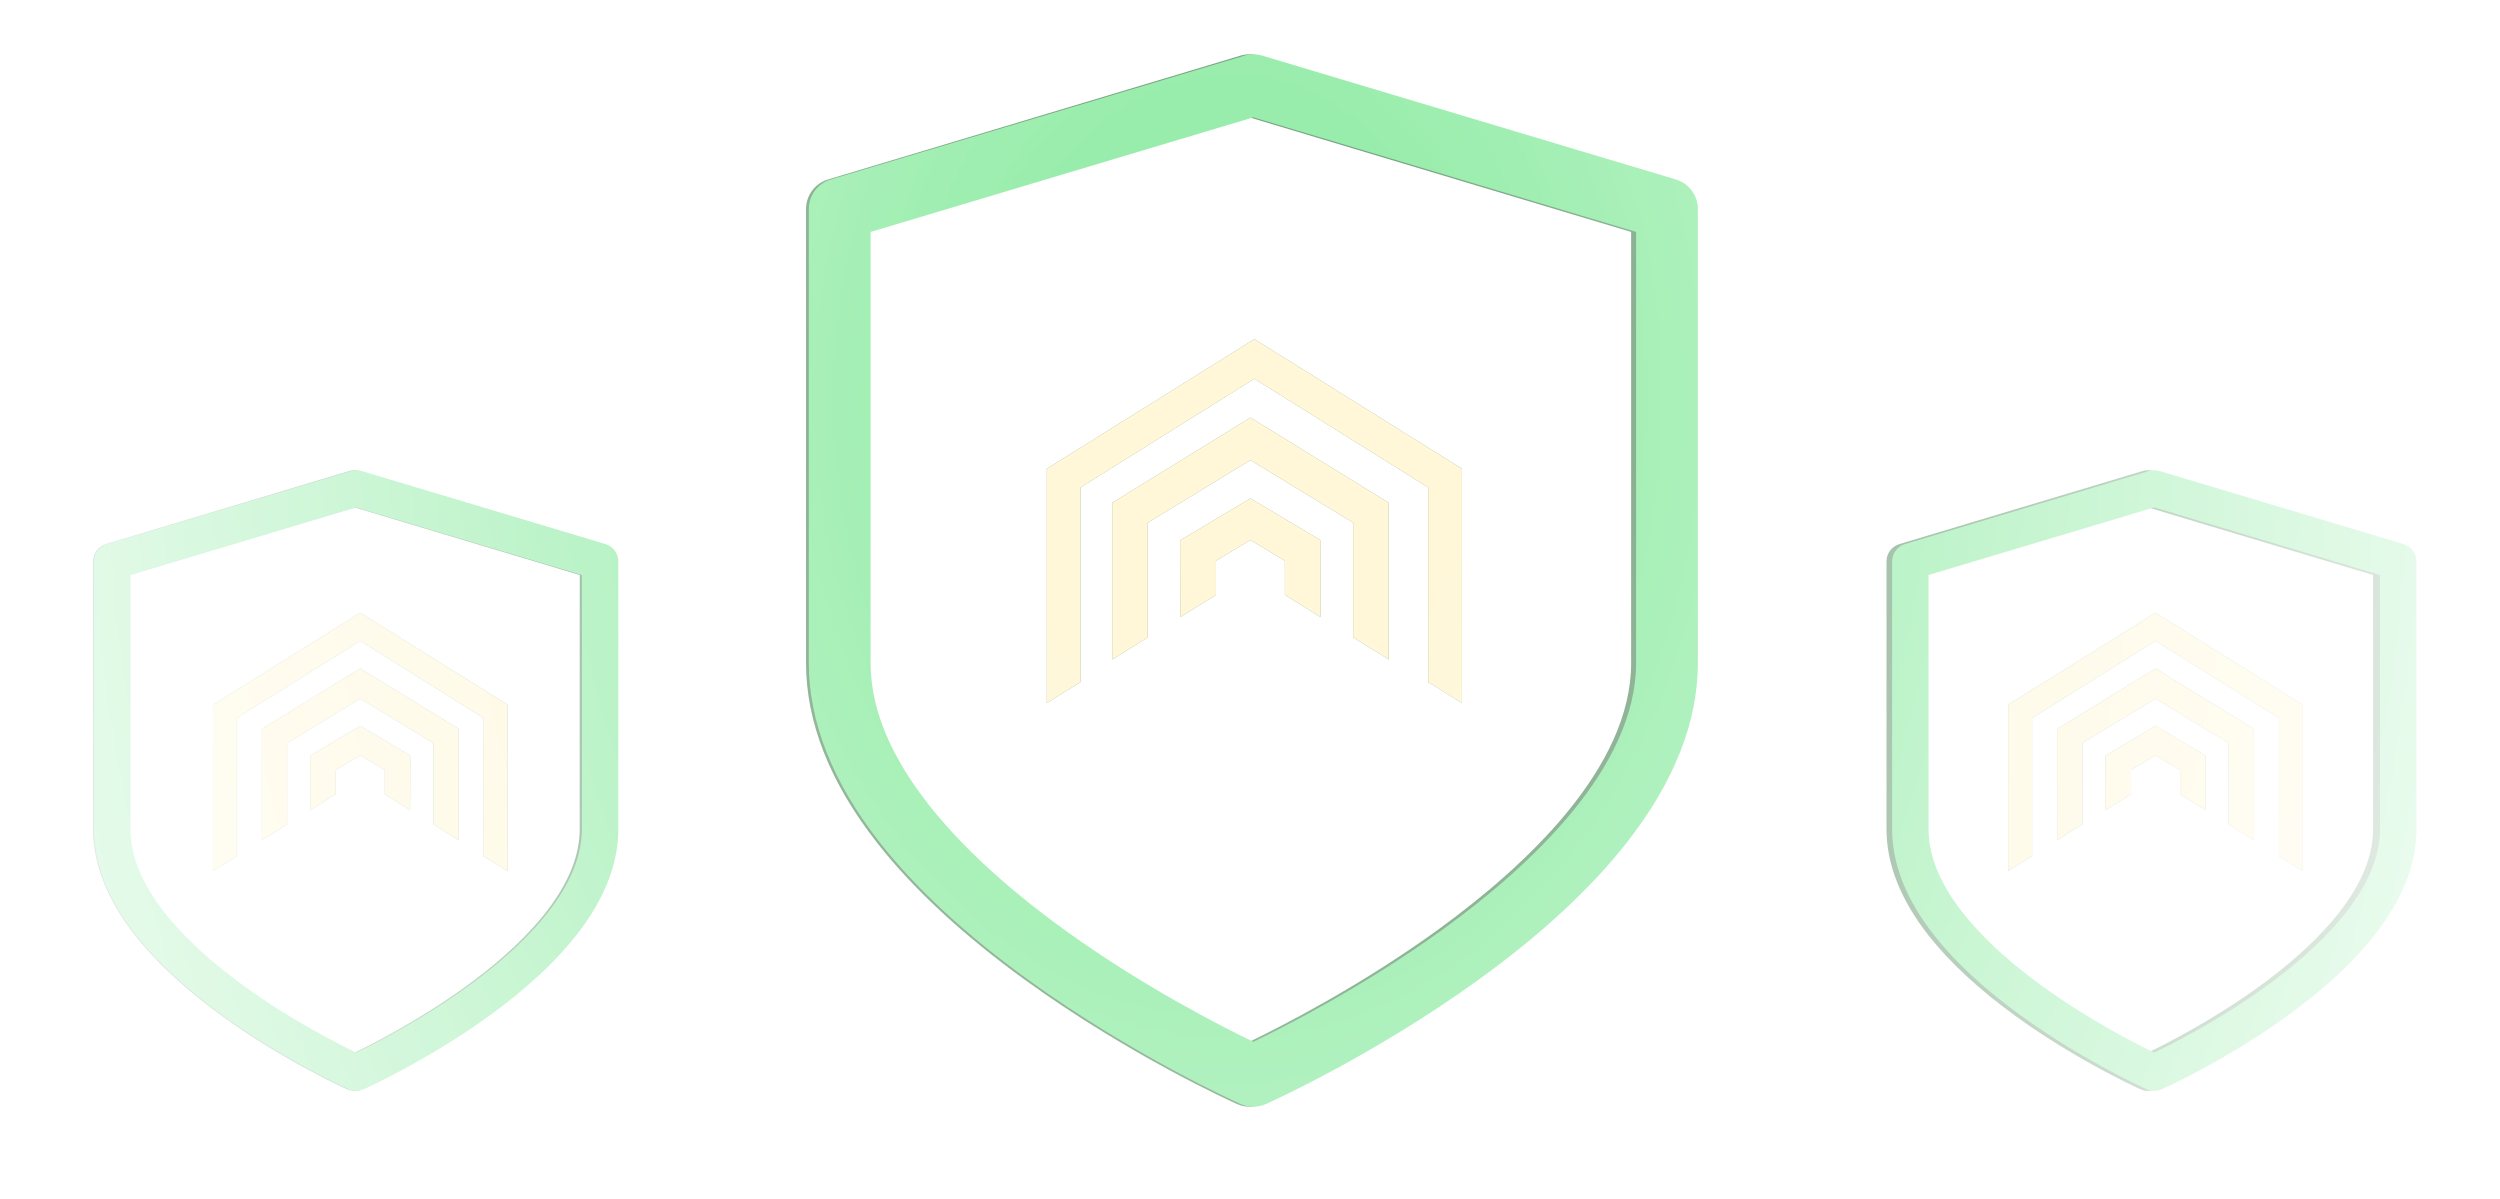 <svg width="317" height="152" viewBox="0 0 317 152" fill="none" xmlns="http://www.w3.org/2000/svg">
<mask id="mask0_3778_17556" style="mask-type:alpha" maskUnits="userSpaceOnUse" x="-7" y="0" width="344" height="156">
<rect x="-6.604" width="343" height="156" fill="url(#paint0_radial_3778_17556)"/>
</mask>
<g mask="url(#mask0_3778_17556)">
<g filter="url(#filter0_f_3778_17556)">
<path d="M159.112 43.036L159.055 43L132.736 59.437V89.148L137.006 86.496V61.808L159.055 48.022L181.103 61.808V86.496L185.374 89.148V59.437L159.112 43.036Z" fill="#79A482"/>
<path d="M158.557 52.951L141.028 63.75V83.624L145.529 80.821V66.279L158.557 58.347L171.586 66.279V80.821L176.086 83.624V63.75L158.613 52.986L158.557 52.951Z" fill="#79A482"/>
<path d="M149.695 68.484L149.642 68.516L149.67 78.242L154.186 75.43V71.103L158.556 68.474L162.926 71.103V75.43L167.443 78.242L167.47 68.516L158.556 63.197L149.695 68.484Z" fill="#79A482"/>
</g>
<path d="M159.112 43.036L159.055 43L132.736 59.437V89.148L137.006 86.496V61.808L159.055 48.022L181.103 61.808V86.496L185.374 89.148V59.437L159.112 43.036Z" fill="#FFF7D8"/>
<path d="M158.557 52.951L141.028 63.75V83.624L145.529 80.821V66.279L158.557 58.347L171.586 66.279V80.821L176.086 83.624V63.75L158.613 52.986L158.557 52.951Z" fill="#FFF7D8"/>
<path d="M149.695 68.484L149.642 68.516L149.67 78.242L154.186 75.43V71.103L158.556 68.474L162.926 71.103V75.43L167.443 78.242L167.47 68.516L158.556 63.197L149.695 68.484Z" fill="#FFF7D8"/>
<g filter="url(#filter1_f_3778_17556)">
<path d="M211.858 22.756L159.547 7.054C158.816 6.834 158.034 6.834 157.302 7.054L104.99 22.756C103.338 23.252 102.206 24.774 102.206 26.501V84.077C102.206 91.566 105.236 99.232 111.211 106.862C115.775 112.69 122.089 118.541 129.978 124.255C143.23 133.853 156.279 139.741 156.828 139.987C157.336 140.215 157.88 140.329 158.424 140.329C158.968 140.329 159.513 140.215 160.021 139.987C160.57 139.741 173.619 133.853 186.871 124.255C194.759 118.541 201.073 112.69 205.637 106.862C211.612 99.232 214.642 91.566 214.642 84.077V26.501C214.643 24.774 213.511 23.252 211.858 22.756ZM206.828 84.077C206.828 97.33 193.538 109.757 182.389 117.849C172.394 125.103 162.257 130.25 158.425 132.099C154.592 130.25 144.455 125.103 134.46 117.849C123.31 109.757 110.02 97.33 110.02 84.077V29.409L158.424 14.879L206.828 29.409V84.077Z" fill="#79A482"/>
</g>
<path d="M212.499 22.756L160.049 7.054C159.316 6.834 158.533 6.834 157.798 7.054L105.348 22.756C103.691 23.252 102.556 24.774 102.556 26.501V84.077C102.556 91.566 105.594 99.232 111.586 106.862C116.162 112.69 122.492 118.541 130.402 124.255C143.689 133.853 156.772 139.741 157.323 139.987C157.832 140.215 158.378 140.329 158.923 140.329C159.469 140.329 160.015 140.215 160.524 139.987C161.075 139.741 174.158 133.853 187.445 124.255C195.354 118.541 201.685 112.69 206.261 106.862C212.252 99.232 215.29 91.566 215.29 84.077V26.501C215.29 24.774 214.156 23.252 212.499 22.756ZM207.456 84.077C207.456 97.33 194.13 109.757 182.952 117.849C172.93 125.103 162.766 130.25 158.924 132.099C155.081 130.25 144.917 125.103 134.895 117.849C123.717 109.757 110.391 97.33 110.391 84.077V29.409L158.923 14.879L207.456 29.409V84.077Z" fill="#99EDAC"/>
<g filter="url(#filter2_f_3778_17556)">
<path d="M303.874 68.985L273.024 59.724C272.592 59.594 272.131 59.594 271.699 59.724L240.849 68.985C239.874 69.277 239.207 70.175 239.207 71.193V105.148C239.207 109.565 240.994 114.086 244.518 118.586C247.209 122.022 250.933 125.473 255.585 128.843C263.4 134.504 271.096 137.976 271.42 138.121C271.719 138.255 272.04 138.322 272.361 138.322C272.682 138.322 273.003 138.255 273.303 138.121C273.627 137.976 281.322 134.504 289.137 128.843C293.79 125.473 297.513 122.022 300.205 118.586C303.729 114.086 305.515 109.565 305.515 105.148V71.193C305.516 70.175 304.848 69.277 303.874 68.985ZM300.907 105.148C300.907 112.964 293.07 120.293 286.494 125.065C280.6 129.343 274.622 132.379 272.361 133.469C270.101 132.379 264.123 129.343 258.228 125.065C251.653 120.293 243.815 112.964 243.815 105.148V72.908L272.361 64.34L300.907 72.908V105.148Z" fill="#79A482"/>
</g>
<path d="M304.757 68.985L273.826 59.724C273.393 59.594 272.931 59.594 272.498 59.724L241.566 68.985C240.589 69.277 239.92 70.175 239.92 71.193V105.148C239.92 109.565 241.711 114.086 245.245 118.586C247.943 122.022 251.677 125.473 256.341 128.843C264.177 134.504 271.893 137.976 272.218 138.121C272.518 138.255 272.84 138.322 273.162 138.322C273.484 138.322 273.805 138.255 274.106 138.121C274.43 137.976 282.146 134.504 289.982 128.843C294.647 125.473 298.38 122.022 301.079 118.586C304.612 114.086 306.404 109.565 306.404 105.148V71.193C306.404 70.175 305.735 69.277 304.757 68.985ZM301.783 105.148C301.783 112.964 293.925 120.293 287.332 125.065C281.422 129.343 275.428 132.379 273.162 133.469C270.896 132.379 264.902 129.343 258.991 125.065C252.399 120.293 244.54 112.964 244.54 105.148V72.908L273.162 64.34L301.783 72.908V105.148Z" fill="#99EDAC"/>
<g filter="url(#filter3_f_3778_17556)">
<path d="M273.36 77.723L273.319 77.697L254.638 89.364V110.453L257.67 108.571V91.047L273.319 81.262L288.97 91.047V108.571L292.001 110.453V89.364L273.36 77.723Z" fill="#79A482"/>
<path d="M273.32 84.761L260.845 92.426V106.533L264.048 104.543V94.221L273.32 88.591L282.593 94.221V104.543L285.796 106.533V92.426L273.361 84.785L273.32 84.761Z" fill="#79A482"/>
<path d="M267.016 95.785L266.978 95.807L266.998 102.711L270.212 100.715V97.644L273.322 95.778L276.432 97.644V100.715L279.646 102.711L279.665 95.807L273.322 92.032L267.016 95.785Z" fill="#79A482"/>
</g>
<path d="M273.36 77.723L273.319 77.697L254.638 89.364V110.453L257.67 108.571V91.047L273.319 81.262L288.97 91.047V108.571L292.001 110.453V89.364L273.36 77.723Z" fill="#FFF7D8"/>
<path d="M273.32 84.761L260.845 92.426V106.533L264.048 104.543V94.221L273.32 88.591L282.593 94.221V104.543L285.796 106.533V92.426L273.361 84.785L273.32 84.761Z" fill="#FFF7D8"/>
<path d="M267.016 95.785L266.978 95.807L266.998 102.711L270.212 100.715V97.644L273.322 95.778L276.432 97.644V100.715L279.646 102.711L279.665 95.807L273.322 92.032L267.016 95.785Z" fill="#FFF7D8"/>
<g filter="url(#filter4_f_3778_17556)">
<path d="M76.475 68.985L45.624 59.724C45.193 59.594 44.732 59.594 44.3 59.724L13.45 68.985C12.475 69.277 11.808 70.175 11.808 71.193V105.148C11.808 109.565 13.594 114.086 17.118 118.586C19.81 122.022 23.534 125.473 28.186 128.843C36.001 134.504 43.697 137.976 44.021 138.121C44.32 138.255 44.641 138.322 44.962 138.322C45.283 138.322 45.604 138.255 45.904 138.121C46.227 137.976 53.923 134.504 61.738 128.843C66.39 125.473 70.114 122.022 72.805 118.586C76.329 114.086 78.116 109.565 78.116 105.148V71.193C78.116 70.175 77.449 69.277 76.475 68.985ZM73.508 105.148C73.508 112.964 65.67 120.293 59.095 125.065C53.201 129.343 47.222 132.379 44.962 133.469C42.702 132.379 36.724 129.343 30.829 125.065C24.254 120.293 16.416 112.964 16.416 105.148V72.908L44.962 64.34L73.508 72.908V105.148Z" fill="#79A482"/>
</g>
<path d="M76.757 68.985L45.826 59.724C45.393 59.594 44.931 59.594 44.498 59.724L13.566 68.985C12.589 69.277 11.92 70.175 11.92 71.193V105.148C11.92 109.565 13.711 114.086 17.244 118.586C19.943 122.022 23.677 125.473 28.341 128.843C36.177 134.504 43.893 137.976 44.218 138.121C44.518 138.255 44.84 138.322 45.162 138.322C45.484 138.322 45.806 138.255 46.106 138.121C46.431 137.976 54.146 134.504 61.982 128.843C66.647 125.473 70.38 122.022 73.079 118.586C76.612 114.086 78.404 109.565 78.404 105.148V71.193C78.404 70.175 77.735 69.277 76.757 68.985ZM73.783 105.148C73.783 112.964 65.925 120.293 59.332 125.065C53.422 129.343 47.428 132.379 45.162 133.469C42.896 132.379 36.902 129.343 30.991 125.065C24.399 120.293 16.54 112.964 16.54 105.148V72.908L45.162 64.34L73.783 72.908V105.148Z" fill="#99EDAC"/>
<g filter="url(#filter5_f_3778_17556)">
<path d="M45.724 77.723L45.683 77.697L27.002 89.364V110.453L30.033 108.571V91.047L45.683 81.262L61.333 91.047V108.571L64.364 110.453V89.364L45.724 77.723Z" fill="#79A482"/>
<path d="M45.684 84.761L33.209 92.426V106.533L36.412 104.543V94.221L45.684 88.591L54.956 94.221V104.543L58.159 106.533V92.426L45.724 84.785L45.684 84.761Z" fill="#79A482"/>
<path d="M39.375 95.785L39.338 95.807L39.357 102.711L42.572 100.715V97.644L45.681 95.778L48.791 97.644V100.715L52.006 102.711L52.025 95.807L45.681 92.032L39.375 95.785Z" fill="#79A482"/>
</g>
<path d="M45.724 77.723L45.683 77.697L27.002 89.364V110.453L30.033 108.571V91.047L45.683 81.262L61.333 91.047V108.571L64.364 110.453V89.364L45.724 77.723Z" fill="#FFF7D8"/>
<path d="M45.684 84.761L33.209 92.426V106.533L36.412 104.543V94.221L45.684 88.591L54.956 94.221V104.543L58.159 106.533V92.426L45.724 84.785L45.684 84.761Z" fill="#FFF7D8"/>
<path d="M39.375 95.785L39.338 95.807L39.357 102.711L42.572 100.715V97.644L45.681 95.778L48.791 97.644V100.715L52.006 102.711L52.025 95.807L45.681 92.032L39.375 95.785Z" fill="#FFF7D8"/>
</g>
<defs>
<filter id="filter0_f_3778_17556" x="121.036" y="31.3" width="76.038" height="69.548" filterUnits="userSpaceOnUse" color-interpolation-filters="sRGB">
<feFlood flood-opacity="0" result="BackgroundImageFix"/>
<feBlend mode="normal" in="SourceGraphic" in2="BackgroundImageFix" result="shape"/>
<feGaussianBlur stdDeviation="5.85" result="effect1_foregroundBlur_3778_17556"/>
</filter>
<filter id="filter1_f_3778_17556" x="91.306" y="-4.011" width="134.236" height="155.24" filterUnits="userSpaceOnUse" color-interpolation-filters="sRGB">
<feFlood flood-opacity="0" result="BackgroundImageFix"/>
<feBlend mode="normal" in="SourceGraphic" in2="BackgroundImageFix" result="shape"/>
<feGaussianBlur stdDeviation="5.45" result="effect1_foregroundBlur_3778_17556"/>
</filter>
<filter id="filter2_f_3778_17556" x="228.307" y="48.727" width="88.109" height="100.495" filterUnits="userSpaceOnUse" color-interpolation-filters="sRGB">
<feFlood flood-opacity="0" result="BackgroundImageFix"/>
<feBlend mode="normal" in="SourceGraphic" in2="BackgroundImageFix" result="shape"/>
<feGaussianBlur stdDeviation="5.45" result="effect1_foregroundBlur_3778_17556"/>
</filter>
<filter id="filter3_f_3778_17556" x="246.334" y="69.393" width="53.972" height="49.365" filterUnits="userSpaceOnUse" color-interpolation-filters="sRGB">
<feFlood flood-opacity="0" result="BackgroundImageFix"/>
<feBlend mode="normal" in="SourceGraphic" in2="BackgroundImageFix" result="shape"/>
<feGaussianBlur stdDeviation="4.152" result="effect1_foregroundBlur_3778_17556"/>
</filter>
<filter id="filter4_f_3778_17556" x="0.908" y="48.727" width="88.109" height="100.495" filterUnits="userSpaceOnUse" color-interpolation-filters="sRGB">
<feFlood flood-opacity="0" result="BackgroundImageFix"/>
<feBlend mode="normal" in="SourceGraphic" in2="BackgroundImageFix" result="shape"/>
<feGaussianBlur stdDeviation="5.45" result="effect1_foregroundBlur_3778_17556"/>
</filter>
<filter id="filter5_f_3778_17556" x="18.697" y="69.393" width="53.972" height="49.365" filterUnits="userSpaceOnUse" color-interpolation-filters="sRGB">
<feFlood flood-opacity="0" result="BackgroundImageFix"/>
<feBlend mode="normal" in="SourceGraphic" in2="BackgroundImageFix" result="shape"/>
<feGaussianBlur stdDeviation="4.152" result="effect1_foregroundBlur_3778_17556"/>
</filter>
<radialGradient id="paint0_radial_3778_17556" cx="0" cy="0" r="1" gradientUnits="userSpaceOnUse" gradientTransform="translate(156 50.5) rotate(90) scale(252.5 192.332)">
<stop offset="0.16" stop-color="white"/>
<stop offset="1" stop-color="#737373" stop-opacity="0"/>
</radialGradient>
</defs>
</svg>
